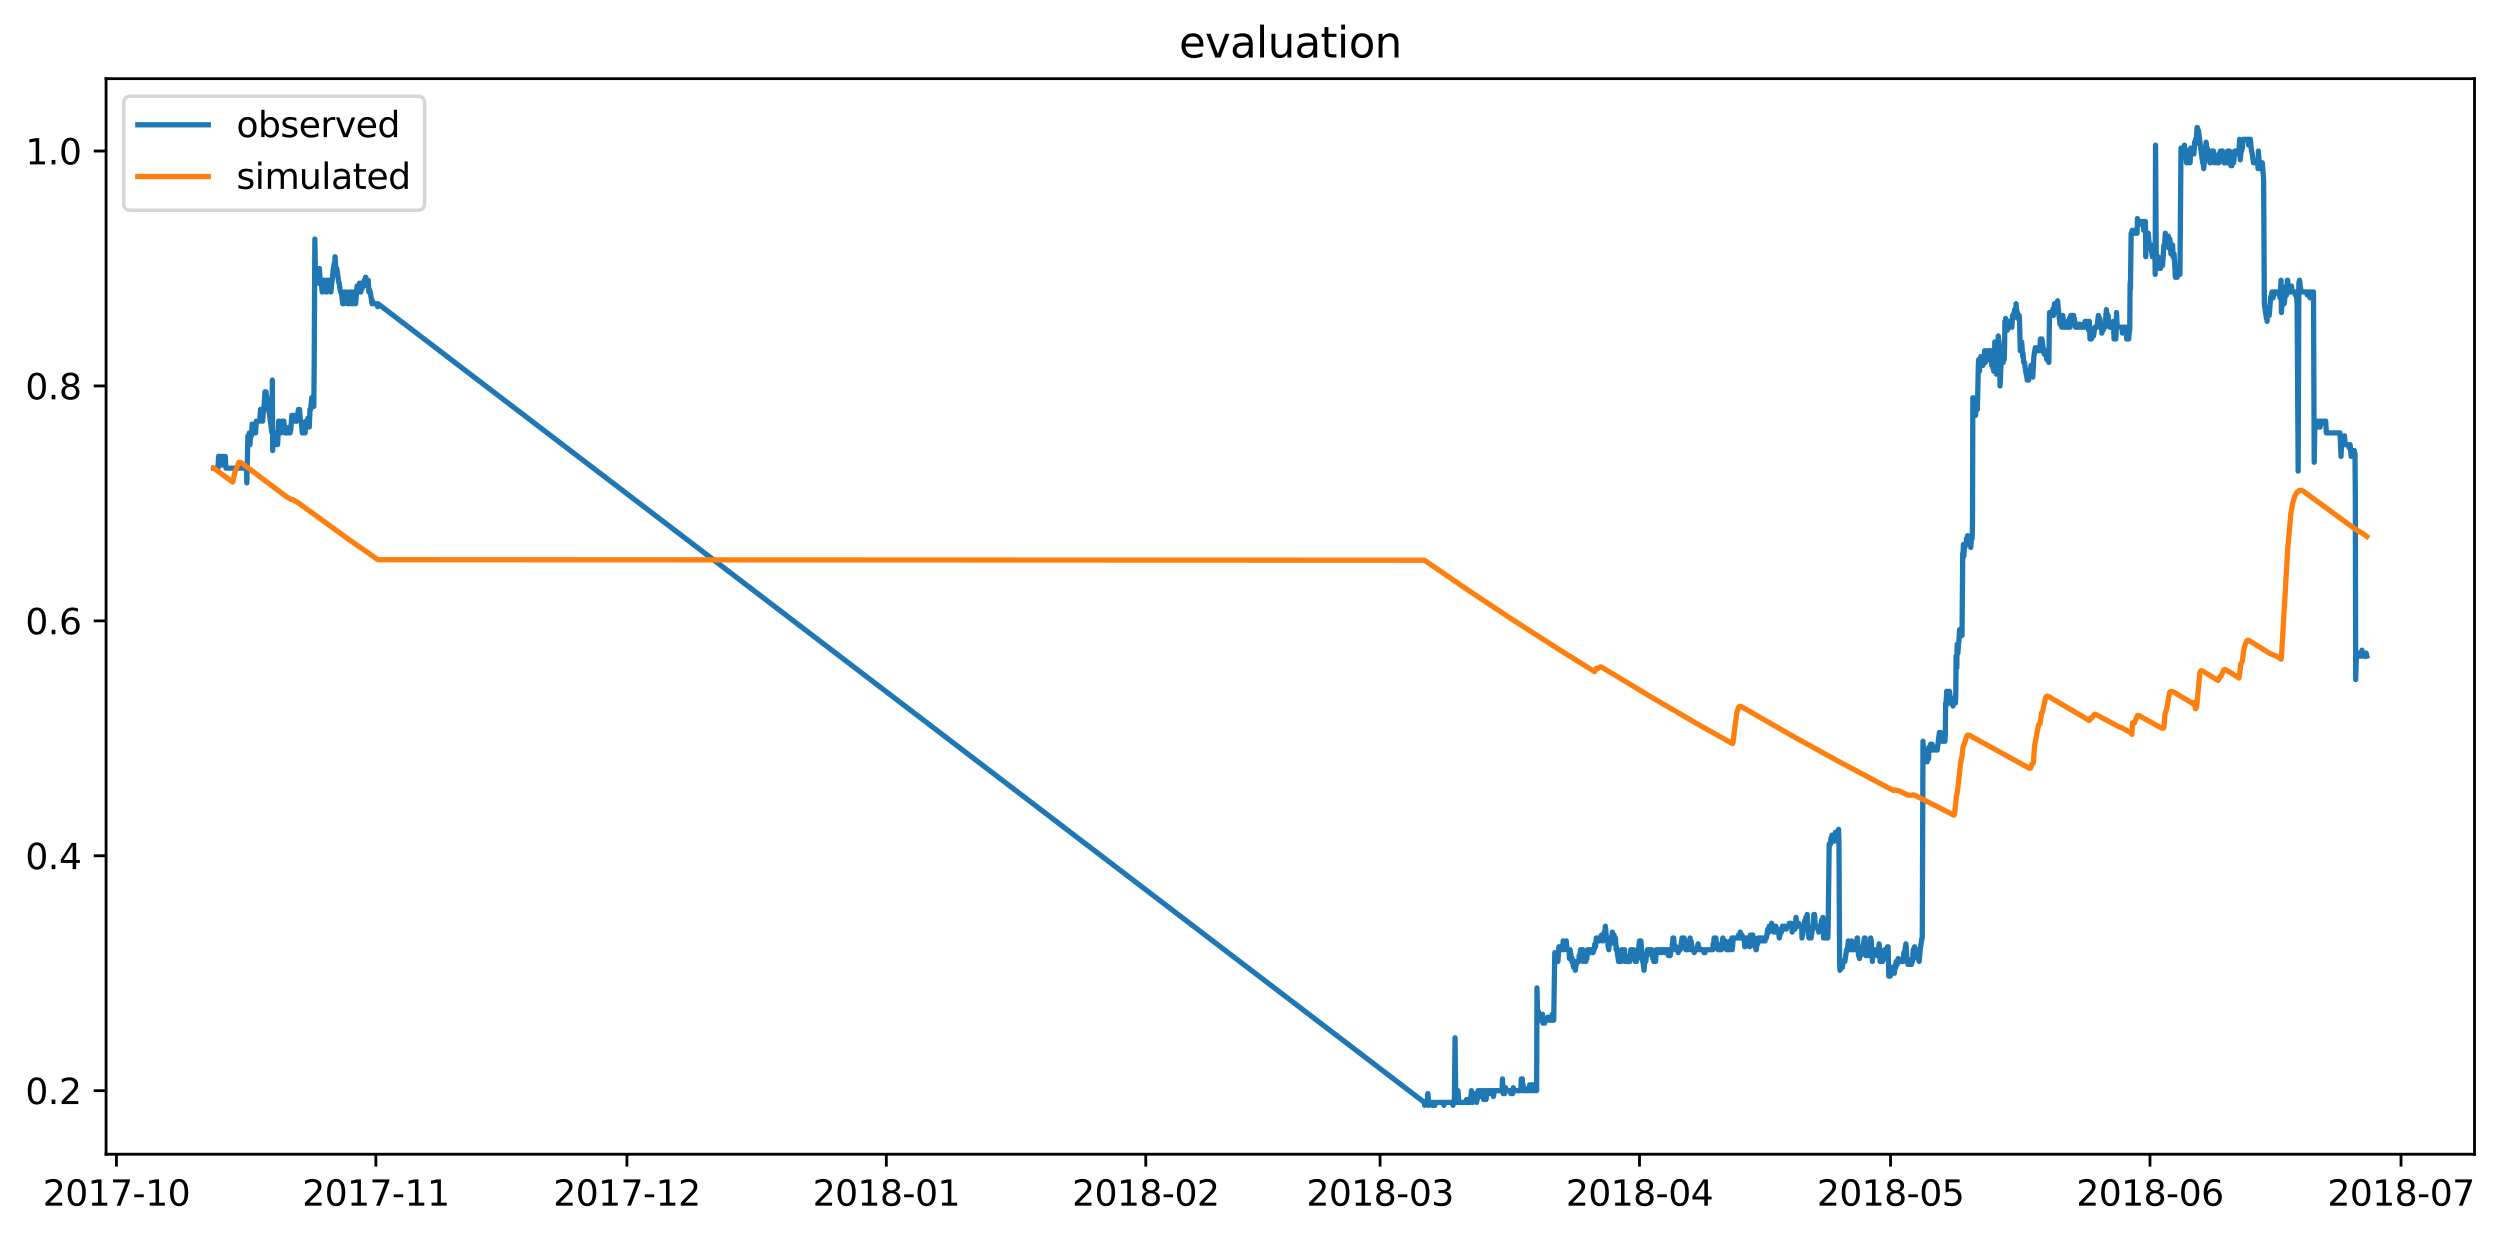 <?xml version="1.0" encoding="utf-8" standalone="no"?>
<!DOCTYPE svg PUBLIC "-//W3C//DTD SVG 1.1//EN"
  "http://www.w3.org/Graphics/SVG/1.1/DTD/svg11.dtd">
<svg xmlns:xlink="http://www.w3.org/1999/xlink" width="709.468pt" height="351.436pt" viewBox="0 0 709.468 351.436" xmlns="http://www.w3.org/2000/svg" version="1.1">
 <defs>
  <style type="text/css">*{stroke-linejoin: round; stroke-linecap: butt}</style>
 </defs>
 <g id="figure_1">
  <g id="patch_1">
   <path d="M 0 351.436 
L 709.468 351.436 
L 709.468 0 
L 0 0 
z
" style="fill: #ffffff"/>
  </g>
  <g id="axes_1">
   <g id="patch_2">
    <path d="M 30.103 327.558 
L 702.231 327.558 
L 702.231 22.318 
L 30.103 22.318 
z
" style="fill: #ffffff"/>
   </g>
   <g id="matplotlib.axis_1">
    <g id="xtick_1">
     <g id="line2d_1">
      <defs>
       <path id="md5ba70ef4f" d="M 0 0 
L 0 3.5 
" style="stroke: #000000; stroke-width: 0.8"/>
      </defs>
      <g>
       <use xlink:href="#md5ba70ef4f" x="33.047" y="327.558" style="stroke: #000000; stroke-width: 0.8"/>
      </g>
     </g>
     <g id="text_1">
      <!-- 2017-10 -->
      <g transform="translate(12.156 342.157) scale(0.1 -0.1)">
       <defs>
        <path id="DejaVuSans-32" d="M 1228 531 
L 3431 531 
L 3431 0 
L 469 0 
L 469 531 
Q 828 903 1448 1529 
Q 2069 2156 2228 2338 
Q 2531 2678 2651 2914 
Q 2772 3150 2772 3378 
Q 2772 3750 2511 3984 
Q 2250 4219 1831 4219 
Q 1534 4219 1204 4116 
Q 875 4013 500 3803 
L 500 4441 
Q 881 4594 1212 4672 
Q 1544 4750 1819 4750 
Q 2544 4750 2975 4387 
Q 3406 4025 3406 3419 
Q 3406 3131 3298 2873 
Q 3191 2616 2906 2266 
Q 2828 2175 2409 1742 
Q 1991 1309 1228 531 
z
" transform="scale(0.016)"/>
        <path id="DejaVuSans-30" d="M 2034 4250 
Q 1547 4250 1301 3770 
Q 1056 3291 1056 2328 
Q 1056 1369 1301 889 
Q 1547 409 2034 409 
Q 2525 409 2770 889 
Q 3016 1369 3016 2328 
Q 3016 3291 2770 3770 
Q 2525 4250 2034 4250 
z
M 2034 4750 
Q 2819 4750 3233 4129 
Q 3647 3509 3647 2328 
Q 3647 1150 3233 529 
Q 2819 -91 2034 -91 
Q 1250 -91 836 529 
Q 422 1150 422 2328 
Q 422 3509 836 4129 
Q 1250 4750 2034 4750 
z
" transform="scale(0.016)"/>
        <path id="DejaVuSans-31" d="M 794 531 
L 1825 531 
L 1825 4091 
L 703 3866 
L 703 4441 
L 1819 4666 
L 2450 4666 
L 2450 531 
L 3481 531 
L 3481 0 
L 794 0 
L 794 531 
z
" transform="scale(0.016)"/>
        <path id="DejaVuSans-37" d="M 525 4666 
L 3525 4666 
L 3525 4397 
L 1831 0 
L 1172 0 
L 2766 4134 
L 525 4134 
L 525 4666 
z
" transform="scale(0.016)"/>
        <path id="DejaVuSans-2d" d="M 313 2009 
L 1997 2009 
L 1997 1497 
L 313 1497 
L 313 2009 
z
" transform="scale(0.016)"/>
       </defs>
       <use xlink:href="#DejaVuSans-32"/>
       <use xlink:href="#DejaVuSans-30" x="63.623"/>
       <use xlink:href="#DejaVuSans-31" x="127.246"/>
       <use xlink:href="#DejaVuSans-37" x="190.869"/>
       <use xlink:href="#DejaVuSans-2d" x="254.492"/>
       <use xlink:href="#DejaVuSans-31" x="290.576"/>
       <use xlink:href="#DejaVuSans-30" x="354.199"/>
      </g>
     </g>
    </g>
    <g id="xtick_2">
     <g id="line2d_2">
      <g>
       <use xlink:href="#md5ba70ef4f" x="106.667" y="327.558" style="stroke: #000000; stroke-width: 0.8"/>
      </g>
     </g>
     <g id="text_2">
      <!-- 2017-11 -->
      <g transform="translate(85.775 342.157) scale(0.1 -0.1)">
       <use xlink:href="#DejaVuSans-32"/>
       <use xlink:href="#DejaVuSans-30" x="63.623"/>
       <use xlink:href="#DejaVuSans-31" x="127.246"/>
       <use xlink:href="#DejaVuSans-37" x="190.869"/>
       <use xlink:href="#DejaVuSans-2d" x="254.492"/>
       <use xlink:href="#DejaVuSans-31" x="290.576"/>
       <use xlink:href="#DejaVuSans-31" x="354.199"/>
      </g>
     </g>
    </g>
    <g id="xtick_3">
     <g id="line2d_3">
      <g>
       <use xlink:href="#md5ba70ef4f" x="177.912" y="327.558" style="stroke: #000000; stroke-width: 0.8"/>
      </g>
     </g>
     <g id="text_3">
      <!-- 2017-12 -->
      <g transform="translate(157.021 342.157) scale(0.1 -0.1)">
       <use xlink:href="#DejaVuSans-32"/>
       <use xlink:href="#DejaVuSans-30" x="63.623"/>
       <use xlink:href="#DejaVuSans-31" x="127.246"/>
       <use xlink:href="#DejaVuSans-37" x="190.869"/>
       <use xlink:href="#DejaVuSans-2d" x="254.492"/>
       <use xlink:href="#DejaVuSans-31" x="290.576"/>
       <use xlink:href="#DejaVuSans-32" x="354.199"/>
      </g>
     </g>
    </g>
    <g id="xtick_4">
     <g id="line2d_4">
      <g>
       <use xlink:href="#md5ba70ef4f" x="251.532" y="327.558" style="stroke: #000000; stroke-width: 0.8"/>
      </g>
     </g>
     <g id="text_4">
      <!-- 2018-01 -->
      <g transform="translate(230.64 342.157) scale(0.1 -0.1)">
       <defs>
        <path id="DejaVuSans-38" d="M 2034 2216 
Q 1584 2216 1326 1975 
Q 1069 1734 1069 1313 
Q 1069 891 1326 650 
Q 1584 409 2034 409 
Q 2484 409 2743 651 
Q 3003 894 3003 1313 
Q 3003 1734 2745 1975 
Q 2488 2216 2034 2216 
z
M 1403 2484 
Q 997 2584 770 2862 
Q 544 3141 544 3541 
Q 544 4100 942 4425 
Q 1341 4750 2034 4750 
Q 2731 4750 3128 4425 
Q 3525 4100 3525 3541 
Q 3525 3141 3298 2862 
Q 3072 2584 2669 2484 
Q 3125 2378 3379 2068 
Q 3634 1759 3634 1313 
Q 3634 634 3220 271 
Q 2806 -91 2034 -91 
Q 1263 -91 848 271 
Q 434 634 434 1313 
Q 434 1759 690 2068 
Q 947 2378 1403 2484 
z
M 1172 3481 
Q 1172 3119 1398 2916 
Q 1625 2713 2034 2713 
Q 2441 2713 2670 2916 
Q 2900 3119 2900 3481 
Q 2900 3844 2670 4047 
Q 2441 4250 2034 4250 
Q 1625 4250 1398 4047 
Q 1172 3844 1172 3481 
z
" transform="scale(0.016)"/>
       </defs>
       <use xlink:href="#DejaVuSans-32"/>
       <use xlink:href="#DejaVuSans-30" x="63.623"/>
       <use xlink:href="#DejaVuSans-31" x="127.246"/>
       <use xlink:href="#DejaVuSans-38" x="190.869"/>
       <use xlink:href="#DejaVuSans-2d" x="254.492"/>
       <use xlink:href="#DejaVuSans-30" x="290.576"/>
       <use xlink:href="#DejaVuSans-31" x="354.199"/>
      </g>
     </g>
    </g>
    <g id="xtick_5">
     <g id="line2d_5">
      <g>
       <use xlink:href="#md5ba70ef4f" x="325.152" y="327.558" style="stroke: #000000; stroke-width: 0.8"/>
      </g>
     </g>
     <g id="text_5">
      <!-- 2018-02 -->
      <g transform="translate(304.26 342.157) scale(0.1 -0.1)">
       <use xlink:href="#DejaVuSans-32"/>
       <use xlink:href="#DejaVuSans-30" x="63.623"/>
       <use xlink:href="#DejaVuSans-31" x="127.246"/>
       <use xlink:href="#DejaVuSans-38" x="190.869"/>
       <use xlink:href="#DejaVuSans-2d" x="254.492"/>
       <use xlink:href="#DejaVuSans-30" x="290.576"/>
       <use xlink:href="#DejaVuSans-32" x="354.199"/>
      </g>
     </g>
    </g>
    <g id="xtick_6">
     <g id="line2d_6">
      <g>
       <use xlink:href="#md5ba70ef4f" x="391.647" y="327.558" style="stroke: #000000; stroke-width: 0.8"/>
      </g>
     </g>
     <g id="text_6">
      <!-- 2018-03 -->
      <g transform="translate(370.756 342.157) scale(0.1 -0.1)">
       <defs>
        <path id="DejaVuSans-33" d="M 2597 2516 
Q 3050 2419 3304 2112 
Q 3559 1806 3559 1356 
Q 3559 666 3084 287 
Q 2609 -91 1734 -91 
Q 1441 -91 1130 -33 
Q 819 25 488 141 
L 488 750 
Q 750 597 1062 519 
Q 1375 441 1716 441 
Q 2309 441 2620 675 
Q 2931 909 2931 1356 
Q 2931 1769 2642 2001 
Q 2353 2234 1838 2234 
L 1294 2234 
L 1294 2753 
L 1863 2753 
Q 2328 2753 2575 2939 
Q 2822 3125 2822 3475 
Q 2822 3834 2567 4026 
Q 2313 4219 1838 4219 
Q 1578 4219 1281 4162 
Q 984 4106 628 3988 
L 628 4550 
Q 988 4650 1302 4700 
Q 1616 4750 1894 4750 
Q 2613 4750 3031 4423 
Q 3450 4097 3450 3541 
Q 3450 3153 3228 2886 
Q 3006 2619 2597 2516 
z
" transform="scale(0.016)"/>
       </defs>
       <use xlink:href="#DejaVuSans-32"/>
       <use xlink:href="#DejaVuSans-30" x="63.623"/>
       <use xlink:href="#DejaVuSans-31" x="127.246"/>
       <use xlink:href="#DejaVuSans-38" x="190.869"/>
       <use xlink:href="#DejaVuSans-2d" x="254.492"/>
       <use xlink:href="#DejaVuSans-30" x="290.576"/>
       <use xlink:href="#DejaVuSans-33" x="354.199"/>
      </g>
     </g>
    </g>
    <g id="xtick_7">
     <g id="line2d_7">
      <g>
       <use xlink:href="#md5ba70ef4f" x="465.267" y="327.558" style="stroke: #000000; stroke-width: 0.8"/>
      </g>
     </g>
     <g id="text_7">
      <!-- 2018-04 -->
      <g transform="translate(444.376 342.157) scale(0.1 -0.1)">
       <defs>
        <path id="DejaVuSans-34" d="M 2419 4116 
L 825 1625 
L 2419 1625 
L 2419 4116 
z
M 2253 4666 
L 3047 4666 
L 3047 1625 
L 3713 1625 
L 3713 1100 
L 3047 1100 
L 3047 0 
L 2419 0 
L 2419 1100 
L 313 1100 
L 313 1709 
L 2253 4666 
z
" transform="scale(0.016)"/>
       </defs>
       <use xlink:href="#DejaVuSans-32"/>
       <use xlink:href="#DejaVuSans-30" x="63.623"/>
       <use xlink:href="#DejaVuSans-31" x="127.246"/>
       <use xlink:href="#DejaVuSans-38" x="190.869"/>
       <use xlink:href="#DejaVuSans-2d" x="254.492"/>
       <use xlink:href="#DejaVuSans-30" x="290.576"/>
       <use xlink:href="#DejaVuSans-34" x="354.199"/>
      </g>
     </g>
    </g>
    <g id="xtick_8">
     <g id="line2d_8">
      <g>
       <use xlink:href="#md5ba70ef4f" x="536.512" y="327.558" style="stroke: #000000; stroke-width: 0.8"/>
      </g>
     </g>
     <g id="text_8">
      <!-- 2018-05 -->
      <g transform="translate(515.621 342.157) scale(0.1 -0.1)">
       <defs>
        <path id="DejaVuSans-35" d="M 691 4666 
L 3169 4666 
L 3169 4134 
L 1269 4134 
L 1269 2991 
Q 1406 3038 1543 3061 
Q 1681 3084 1819 3084 
Q 2600 3084 3056 2656 
Q 3513 2228 3513 1497 
Q 3513 744 3044 326 
Q 2575 -91 1722 -91 
Q 1428 -91 1123 -41 
Q 819 9 494 109 
L 494 744 
Q 775 591 1075 516 
Q 1375 441 1709 441 
Q 2250 441 2565 725 
Q 2881 1009 2881 1497 
Q 2881 1984 2565 2268 
Q 2250 2553 1709 2553 
Q 1456 2553 1204 2497 
Q 953 2441 691 2322 
L 691 4666 
z
" transform="scale(0.016)"/>
       </defs>
       <use xlink:href="#DejaVuSans-32"/>
       <use xlink:href="#DejaVuSans-30" x="63.623"/>
       <use xlink:href="#DejaVuSans-31" x="127.246"/>
       <use xlink:href="#DejaVuSans-38" x="190.869"/>
       <use xlink:href="#DejaVuSans-2d" x="254.492"/>
       <use xlink:href="#DejaVuSans-30" x="290.576"/>
       <use xlink:href="#DejaVuSans-35" x="354.199"/>
      </g>
     </g>
    </g>
    <g id="xtick_9">
     <g id="line2d_9">
      <g>
       <use xlink:href="#md5ba70ef4f" x="610.132" y="327.558" style="stroke: #000000; stroke-width: 0.8"/>
      </g>
     </g>
     <g id="text_9">
      <!-- 2018-06 -->
      <g transform="translate(589.241 342.157) scale(0.1 -0.1)">
       <defs>
        <path id="DejaVuSans-36" d="M 2113 2584 
Q 1688 2584 1439 2293 
Q 1191 2003 1191 1497 
Q 1191 994 1439 701 
Q 1688 409 2113 409 
Q 2538 409 2786 701 
Q 3034 994 3034 1497 
Q 3034 2003 2786 2293 
Q 2538 2584 2113 2584 
z
M 3366 4563 
L 3366 3988 
Q 3128 4100 2886 4159 
Q 2644 4219 2406 4219 
Q 1781 4219 1451 3797 
Q 1122 3375 1075 2522 
Q 1259 2794 1537 2939 
Q 1816 3084 2150 3084 
Q 2853 3084 3261 2657 
Q 3669 2231 3669 1497 
Q 3669 778 3244 343 
Q 2819 -91 2113 -91 
Q 1303 -91 875 529 
Q 447 1150 447 2328 
Q 447 3434 972 4092 
Q 1497 4750 2381 4750 
Q 2619 4750 2861 4703 
Q 3103 4656 3366 4563 
z
" transform="scale(0.016)"/>
       </defs>
       <use xlink:href="#DejaVuSans-32"/>
       <use xlink:href="#DejaVuSans-30" x="63.623"/>
       <use xlink:href="#DejaVuSans-31" x="127.246"/>
       <use xlink:href="#DejaVuSans-38" x="190.869"/>
       <use xlink:href="#DejaVuSans-2d" x="254.492"/>
       <use xlink:href="#DejaVuSans-30" x="290.576"/>
       <use xlink:href="#DejaVuSans-36" x="354.199"/>
      </g>
     </g>
    </g>
    <g id="xtick_10">
     <g id="line2d_10">
      <g>
       <use xlink:href="#md5ba70ef4f" x="681.377" y="327.558" style="stroke: #000000; stroke-width: 0.8"/>
      </g>
     </g>
     <g id="text_10">
      <!-- 2018-07 -->
      <g transform="translate(660.486 342.157) scale(0.1 -0.1)">
       <use xlink:href="#DejaVuSans-32"/>
       <use xlink:href="#DejaVuSans-30" x="63.623"/>
       <use xlink:href="#DejaVuSans-31" x="127.246"/>
       <use xlink:href="#DejaVuSans-38" x="190.869"/>
       <use xlink:href="#DejaVuSans-2d" x="254.492"/>
       <use xlink:href="#DejaVuSans-30" x="290.576"/>
       <use xlink:href="#DejaVuSans-37" x="354.199"/>
      </g>
     </g>
    </g>
   </g>
   <g id="matplotlib.axis_2">
    <g id="ytick_1">
     <g id="line2d_11">
      <defs>
       <path id="m24ea0dbb31" d="M 0 0 
L -3.5 0 
" style="stroke: #000000; stroke-width: 0.8"/>
      </defs>
      <g>
       <use xlink:href="#m24ea0dbb31" x="30.103" y="309.517" style="stroke: #000000; stroke-width: 0.8"/>
      </g>
     </g>
     <g id="text_11">
      <!-- 0.2 -->
      <g transform="translate(7.2 313.316) scale(0.1 -0.1)">
       <defs>
        <path id="DejaVuSans-2e" d="M 684 794 
L 1344 794 
L 1344 0 
L 684 0 
L 684 794 
z
" transform="scale(0.016)"/>
       </defs>
       <use xlink:href="#DejaVuSans-30"/>
       <use xlink:href="#DejaVuSans-2e" x="63.623"/>
       <use xlink:href="#DejaVuSans-32" x="95.41"/>
      </g>
     </g>
    </g>
    <g id="ytick_2">
     <g id="line2d_12">
      <g>
       <use xlink:href="#m24ea0dbb31" x="30.103" y="242.853" style="stroke: #000000; stroke-width: 0.8"/>
      </g>
     </g>
     <g id="text_12">
      <!-- 0.4 -->
      <g transform="translate(7.2 246.652) scale(0.1 -0.1)">
       <use xlink:href="#DejaVuSans-30"/>
       <use xlink:href="#DejaVuSans-2e" x="63.623"/>
       <use xlink:href="#DejaVuSans-34" x="95.41"/>
      </g>
     </g>
    </g>
    <g id="ytick_3">
     <g id="line2d_13">
      <g>
       <use xlink:href="#m24ea0dbb31" x="30.103" y="176.188" style="stroke: #000000; stroke-width: 0.8"/>
      </g>
     </g>
     <g id="text_13">
      <!-- 0.6 -->
      <g transform="translate(7.2 179.987) scale(0.1 -0.1)">
       <use xlink:href="#DejaVuSans-30"/>
       <use xlink:href="#DejaVuSans-2e" x="63.623"/>
       <use xlink:href="#DejaVuSans-36" x="95.41"/>
      </g>
     </g>
    </g>
    <g id="ytick_4">
     <g id="line2d_14">
      <g>
       <use xlink:href="#m24ea0dbb31" x="30.103" y="109.524" style="stroke: #000000; stroke-width: 0.8"/>
      </g>
     </g>
     <g id="text_14">
      <!-- 0.8 -->
      <g transform="translate(7.2 113.323) scale(0.1 -0.1)">
       <use xlink:href="#DejaVuSans-30"/>
       <use xlink:href="#DejaVuSans-2e" x="63.623"/>
       <use xlink:href="#DejaVuSans-38" x="95.41"/>
      </g>
     </g>
    </g>
    <g id="ytick_5">
     <g id="line2d_15">
      <g>
       <use xlink:href="#m24ea0dbb31" x="30.103" y="42.859" style="stroke: #000000; stroke-width: 0.8"/>
      </g>
     </g>
     <g id="text_15">
      <!-- 1.0 -->
      <g transform="translate(7.2 46.658) scale(0.1 -0.1)">
       <use xlink:href="#DejaVuSans-31"/>
       <use xlink:href="#DejaVuSans-2e" x="63.623"/>
       <use xlink:href="#DejaVuSans-30" x="95.41"/>
      </g>
     </g>
    </g>
   </g>
   <g id="line2d_16">
    <path d="M 60.654 132.856 
L 61.842 132.856 
L 62.04 129.523 
L 62.337 129.523 
L 62.436 130.356 
L 62.534 129.523 
L 62.831 132.023 
L 63.227 129.523 
L 63.92 129.523 
L 64.118 132.856 
L 67.68 132.856 
L 67.779 132.023 
L 67.977 132.856 
L 69.956 132.856 
L 70.055 137.023 
L 70.352 123.69 
L 70.451 124.523 
L 70.55 123.69 
L 70.648 124.523 
L 70.747 122.856 
L 70.945 126.19 
L 71.143 122.856 
L 71.242 122.856 
L 71.341 123.69 
L 71.44 122.856 
L 71.539 120.357 
L 71.737 122.023 
L 71.836 122.023 
L 72.034 122.856 
L 72.529 122.856 
L 72.726 119.523 
L 73.716 119.523 
L 73.914 116.19 
L 74.31 118.69 
L 74.409 118.69 
L 74.508 119.523 
L 74.804 116.19 
L 74.903 115.357 
L 75.101 112.857 
L 75.2 111.19 
L 75.299 112.857 
L 75.497 111.19 
L 75.695 112.857 
L 75.794 112.857 
L 75.992 116.19 
L 76.289 116.19 
L 77.179 122.856 
L 77.278 107.857 
L 77.377 127.856 
L 77.476 124.523 
L 77.575 126.19 
L 77.674 124.523 
L 77.773 126.19 
L 77.872 122.856 
L 78.169 126.19 
L 78.268 122.856 
L 78.763 126.19 
L 78.861 124.523 
L 79.059 119.523 
L 79.158 119.523 
L 79.356 122.023 
L 79.554 122.856 
L 79.752 122.856 
L 80.049 119.523 
L 80.544 119.523 
L 80.841 122.856 
L 80.939 122.856 
L 81.038 121.19 
L 81.137 122.856 
L 81.236 122.023 
L 81.335 122.856 
L 81.434 122.023 
L 81.533 122.856 
L 81.632 122.023 
L 81.83 122.856 
L 82.028 122.856 
L 82.127 121.19 
L 82.325 122.856 
L 82.424 121.19 
L 82.523 122.023 
L 82.82 117.857 
L 83.017 119.523 
L 83.116 119.523 
L 83.314 117.857 
L 83.512 119.523 
L 83.71 119.523 
L 83.908 117.857 
L 84.106 119.523 
L 84.205 119.523 
L 84.7 116.19 
L 84.799 116.19 
L 84.898 117.023 
L 84.996 116.19 
L 85.293 119.523 
L 85.491 119.523 
L 85.788 122.856 
L 86.58 122.856 
L 86.679 122.023 
L 86.877 119.523 
L 87.272 119.523 
L 87.371 118.69 
L 87.767 121.19 
L 87.965 116.19 
L 88.163 116.19 
L 88.46 112.857 
L 88.757 112.857 
L 89.053 115.357 
L 89.152 105.357 
L 89.35 67.858 
L 89.548 79.525 
L 89.647 79.525 
L 89.746 77.025 
L 89.845 79.525 
L 90.043 77.025 
L 90.241 80.358 
L 90.637 76.191 
L 90.835 79.525 
L 91.131 79.525 
L 91.428 82.858 
L 91.725 79.525 
L 92.22 79.525 
L 92.319 80.358 
L 92.517 82.858 
L 92.616 82.025 
L 92.715 82.858 
L 92.913 79.525 
L 93.012 80.358 
L 93.209 79.525 
L 93.308 79.525 
L 93.605 82.025 
L 93.704 80.358 
L 93.902 82.858 
L 94.001 82.025 
L 94.199 79.525 
L 94.298 79.525 
L 94.496 77.025 
L 94.892 74.525 
L 94.991 74.525 
L 95.09 72.858 
L 95.287 76.191 
L 95.584 76.191 
L 96.178 80.358 
L 96.277 80.358 
L 96.475 82.025 
L 96.673 82.858 
L 96.871 82.858 
L 97.266 86.191 
L 97.365 85.358 
L 97.563 86.191 
L 97.761 82.858 
L 97.959 85.358 
L 98.157 82.858 
L 98.652 86.191 
L 98.949 86.191 
L 99.147 82.858 
L 99.245 82.858 
L 99.344 86.191 
L 99.74 82.858 
L 99.938 86.191 
L 100.037 85.358 
L 100.136 86.191 
L 100.334 82.858 
L 100.73 86.191 
L 100.829 85.358 
L 100.928 86.191 
L 101.323 81.191 
L 101.62 82.858 
L 102.016 80.358 
L 102.214 82.858 
L 102.313 80.358 
L 102.412 82.858 
L 102.511 81.191 
L 102.709 82.025 
L 102.907 80.358 
L 103.006 80.358 
L 103.204 81.191 
L 103.401 79.525 
L 103.5 80.358 
L 103.698 78.691 
L 103.797 78.691 
L 103.995 79.525 
L 104.49 79.525 
L 104.688 82.858 
L 104.787 82.025 
L 104.985 82.858 
L 105.084 82.858 
L 105.578 86.191 
L 105.677 85.358 
L 105.776 86.191 
L 107.063 86.191 
L 107.162 87.024 
L 107.261 86.191 
L 404.214 312.85 
L 404.313 313.684 
L 404.511 312.85 
L 405.006 312.85 
L 405.203 310.35 
L 405.302 311.184 
L 405.401 313.684 
L 405.599 312.85 
L 406.391 312.85 
L 406.49 313.684 
L 406.688 312.85 
L 406.886 312.85 
L 407.084 313.684 
L 407.183 313.684 
L 407.38 312.85 
L 409.656 312.85 
L 409.755 313.684 
L 409.953 312.85 
L 412.229 312.85 
L 412.328 313.684 
L 412.526 312.85 
L 412.724 312.85 
L 412.922 294.518 
L 413.12 310.35 
L 413.515 312.85 
L 413.713 309.517 
L 413.812 310.35 
L 414.01 312.85 
L 416.088 312.85 
L 416.187 312.017 
L 416.385 312.85 
L 416.781 312.85 
L 416.88 312.017 
L 417.078 312.85 
L 417.177 312.85 
L 417.375 311.184 
L 417.473 311.184 
L 417.572 309.517 
L 417.968 312.85 
L 418.166 310.35 
L 418.265 310.35 
L 418.463 311.184 
L 418.661 310.35 
L 418.76 310.35 
L 419.057 312.85 
L 419.156 311.184 
L 419.255 312.017 
L 419.452 309.517 
L 419.551 309.517 
L 419.65 311.184 
L 419.947 309.517 
L 420.343 309.517 
L 420.442 311.184 
L 420.739 309.517 
L 421.036 312.017 
L 421.234 309.517 
L 421.432 310.35 
L 421.53 309.517 
L 421.728 312.017 
L 421.926 310.35 
L 422.124 309.517 
L 422.223 309.517 
L 422.322 310.35 
L 422.52 309.517 
L 422.718 309.517 
L 422.817 310.35 
L 422.916 309.517 
L 423.114 310.35 
L 423.312 310.35 
L 423.411 309.517 
L 423.51 310.35 
L 423.707 309.517 
L 423.806 311.184 
L 424.103 309.517 
L 426.181 309.517 
L 426.28 308.684 
L 426.379 306.184 
L 426.577 310.35 
L 426.676 309.517 
L 426.775 309.517 
L 426.973 310.35 
L 427.27 308.684 
L 427.468 309.517 
L 428.655 309.517 
L 428.754 310.35 
L 428.952 309.517 
L 429.15 309.517 
L 429.249 310.35 
L 429.447 308.684 
L 429.645 309.517 
L 431.525 309.517 
L 431.624 308.684 
L 431.722 306.184 
L 431.821 307.017 
L 432.019 306.184 
L 432.118 309.517 
L 432.217 307.85 
L 432.415 309.517 
L 433.603 309.517 
L 433.8 308.684 
L 433.899 309.517 
L 434.097 307.85 
L 434.295 309.517 
L 434.394 307.85 
L 434.691 309.517 
L 434.889 307.85 
L 435.087 309.517 
L 435.285 307.85 
L 435.483 309.517 
L 435.582 308.684 
L 435.681 309.517 
L 435.779 308.684 
L 435.878 309.517 
L 435.977 308.684 
L 436.076 309.517 
L 436.175 280.351 
L 436.373 288.684 
L 436.472 288.684 
L 436.571 287.018 
L 436.868 289.518 
L 436.967 288.684 
L 437.165 289.518 
L 437.66 289.518 
L 437.759 287.851 
L 437.857 290.351 
L 438.055 289.518 
L 438.253 289.518 
L 438.352 290.351 
L 438.55 289.518 
L 439.144 289.518 
L 439.243 288.684 
L 439.342 289.518 
L 439.54 288.684 
L 439.738 289.518 
L 439.837 288.684 
L 440.034 289.518 
L 440.133 289.518 
L 440.232 288.684 
L 440.43 289.518 
L 440.529 287.851 
L 440.628 289.518 
L 440.727 288.684 
L 440.925 289.518 
L 441.222 270.352 
L 441.42 272.018 
L 441.618 272.852 
L 442.112 272.852 
L 442.409 268.685 
L 442.508 268.685 
L 442.607 269.518 
L 442.706 268.685 
L 442.904 269.518 
L 443.201 269.518 
L 443.3 268.685 
L 443.498 269.518 
L 443.597 267.018 
L 443.696 269.518 
L 443.795 267.852 
L 443.894 268.685 
L 443.992 267.852 
L 444.19 268.685 
L 444.289 268.685 
L 444.487 267.018 
L 444.685 269.518 
L 445.279 269.518 
L 445.378 272.018 
L 445.576 269.518 
L 445.675 270.352 
L 446.07 272.852 
L 446.169 272.018 
L 446.565 274.518 
L 446.664 274.518 
L 446.862 272.852 
L 447.06 275.352 
L 447.258 273.685 
L 447.357 273.685 
L 447.555 272.852 
L 448.049 272.852 
L 448.148 271.185 
L 448.247 272.018 
L 448.544 269.518 
L 448.742 270.352 
L 448.841 270.352 
L 449.039 269.518 
L 449.138 269.518 
L 449.237 272.852 
L 449.534 270.352 
L 449.633 271.185 
L 449.831 270.352 
L 450.029 272.852 
L 450.226 272.018 
L 450.325 272.018 
L 450.523 269.518 
L 450.622 270.352 
L 450.721 269.518 
L 450.82 270.352 
L 451.018 269.518 
L 451.216 269.518 
L 451.315 270.352 
L 451.513 269.518 
L 452.008 269.518 
L 452.106 270.352 
L 452.304 269.518 
L 452.403 269.518 
L 452.601 267.852 
L 452.799 268.685 
L 452.997 266.185 
L 453.195 266.185 
L 453.294 267.018 
L 453.492 266.185 
L 453.591 267.018 
L 453.69 266.185 
L 453.888 267.018 
L 454.086 266.185 
L 454.382 266.185 
L 454.481 265.352 
L 454.778 267.018 
L 454.877 266.185 
L 454.976 267.018 
L 455.273 264.519 
L 455.372 265.352 
L 455.57 262.852 
L 455.669 263.685 
L 455.867 266.185 
L 456.065 266.185 
L 456.164 267.018 
L 456.262 266.185 
L 456.361 268.685 
L 456.46 267.852 
L 456.559 269.518 
L 456.757 267.018 
L 456.856 266.185 
L 457.054 267.852 
L 457.252 266.185 
L 457.45 266.185 
L 457.549 264.519 
L 457.747 266.185 
L 457.846 266.185 
L 458.044 265.352 
L 458.34 267.852 
L 458.439 266.185 
L 458.637 269.518 
L 458.736 268.685 
L 459.33 272.852 
L 460.023 272.852 
L 460.221 269.518 
L 460.418 269.518 
L 460.517 270.352 
L 460.715 269.518 
L 460.814 270.352 
L 461.012 269.518 
L 461.111 272.852 
L 461.309 271.185 
L 461.507 272.852 
L 461.606 272.018 
L 461.804 272.852 
L 462.298 272.852 
L 462.397 271.185 
L 462.496 272.852 
L 462.793 269.518 
L 462.892 270.352 
L 462.991 269.518 
L 463.09 271.185 
L 463.189 269.518 
L 463.387 271.185 
L 463.585 269.518 
L 463.684 272.018 
L 463.783 271.185 
L 464.08 272.852 
L 464.376 272.852 
L 464.574 272.018 
L 464.673 272.018 
L 464.871 270.352 
L 465.267 267.018 
L 465.366 267.852 
L 465.465 267.018 
L 465.564 267.852 
L 465.663 267.018 
L 465.861 269.518 
L 466.158 272.852 
L 466.257 272.852 
L 466.454 274.518 
L 466.553 275.352 
L 466.751 272.852 
L 467.048 272.852 
L 467.246 271.185 
L 467.345 271.185 
L 467.543 269.518 
L 468.73 269.518 
L 468.829 271.185 
L 468.928 270.352 
L 469.027 272.018 
L 469.126 271.185 
L 469.324 272.852 
L 469.522 270.352 
L 469.621 271.185 
L 469.72 270.352 
L 469.819 272.852 
L 470.017 269.518 
L 470.116 270.352 
L 470.215 269.518 
L 470.314 270.352 
L 470.413 269.518 
L 470.511 270.352 
L 470.709 269.518 
L 470.808 270.352 
L 471.006 269.518 
L 471.303 269.518 
L 471.402 270.352 
L 471.501 269.518 
L 471.6 270.352 
L 471.798 269.518 
L 472.392 269.518 
L 472.49 270.352 
L 472.688 269.518 
L 473.183 269.518 
L 473.48 271.185 
L 473.579 271.185 
L 473.777 269.518 
L 473.876 269.518 
L 473.975 271.185 
L 474.272 269.518 
L 474.47 269.518 
L 474.766 266.185 
L 474.964 266.185 
L 475.162 268.685 
L 475.36 268.685 
L 475.459 269.518 
L 475.657 268.685 
L 475.855 269.518 
L 476.152 269.518 
L 476.251 270.352 
L 476.449 269.518 
L 476.844 269.518 
L 477.339 266.185 
L 477.438 266.185 
L 477.636 268.685 
L 477.834 266.185 
L 477.933 266.185 
L 478.428 269.518 
L 478.922 269.518 
L 479.12 267.852 
L 479.219 268.685 
L 479.615 266.185 
L 479.813 269.518 
L 479.912 267.018 
L 480.308 269.518 
L 480.703 269.518 
L 480.802 270.352 
L 481 269.518 
L 481.594 269.518 
L 481.891 267.852 
L 481.99 269.518 
L 482.089 268.685 
L 482.287 269.518 
L 483.375 269.518 
L 483.573 270.352 
L 483.771 269.518 
L 483.87 270.352 
L 484.068 269.518 
L 486.047 269.518 
L 486.146 267.852 
L 486.245 268.685 
L 486.443 266.185 
L 486.937 266.185 
L 487.234 268.685 
L 487.333 267.852 
L 487.531 269.518 
L 488.521 269.518 
L 488.916 266.185 
L 489.213 267.852 
L 489.312 267.018 
L 489.51 267.852 
L 489.609 267.018 
L 490.005 269.518 
L 490.599 269.518 
L 490.698 268.685 
L 490.797 269.518 
L 490.994 267.018 
L 491.192 267.018 
L 491.39 267.852 
L 491.489 266.185 
L 491.588 269.518 
L 491.885 266.185 
L 493.27 266.185 
L 493.369 265.352 
L 493.567 266.185 
L 493.765 266.185 
L 493.864 264.519 
L 494.062 266.185 
L 494.161 265.352 
L 494.26 266.185 
L 494.359 265.352 
L 494.557 266.185 
L 494.854 266.185 
L 494.952 267.018 
L 495.051 266.185 
L 495.15 268.685 
L 495.348 266.185 
L 495.447 267.018 
L 495.645 266.185 
L 495.843 267.852 
L 495.942 266.185 
L 496.14 267.852 
L 496.437 267.852 
L 496.536 268.685 
L 496.734 265.352 
L 496.833 266.185 
L 496.932 265.352 
L 497.129 266.185 
L 497.327 266.185 
L 497.426 265.352 
L 497.723 267.018 
L 497.822 266.185 
L 498.02 268.685 
L 498.119 267.852 
L 498.317 269.518 
L 498.416 269.518 
L 498.713 267.018 
L 498.812 267.852 
L 499.009 266.185 
L 499.108 267.018 
L 499.207 266.185 
L 499.405 267.018 
L 499.603 266.185 
L 499.9 266.185 
L 499.999 267.018 
L 500.197 266.185 
L 500.296 266.185 
L 500.494 267.018 
L 500.593 267.018 
L 500.692 266.185 
L 500.89 267.018 
L 501.087 266.185 
L 501.285 266.185 
L 501.681 263.685 
L 501.879 263.685 
L 501.978 264.519 
L 502.077 262.852 
L 502.176 263.685 
L 502.374 262.852 
L 502.671 262.852 
L 502.77 262.019 
L 502.968 263.685 
L 503.165 262.852 
L 503.264 262.852 
L 503.363 264.519 
L 503.561 263.685 
L 503.759 264.519 
L 503.957 262.852 
L 504.155 263.685 
L 504.452 263.685 
L 504.65 264.519 
L 504.749 264.519 
L 504.947 266.185 
L 505.046 264.519 
L 505.144 265.352 
L 505.342 264.519 
L 505.54 264.519 
L 505.837 262.852 
L 506.134 262.852 
L 506.233 263.685 
L 506.431 262.852 
L 506.728 262.852 
L 506.926 263.685 
L 507.124 262.852 
L 507.717 262.852 
L 507.816 262.019 
L 508.014 262.852 
L 508.113 262.019 
L 508.212 262.852 
L 508.311 262.019 
L 508.608 264.519 
L 508.707 262.852 
L 508.806 263.685 
L 509.004 262.852 
L 509.3 262.852 
L 509.399 263.685 
L 509.696 260.352 
L 509.795 261.185 
L 509.993 262.852 
L 510.092 262.852 
L 510.191 262.019 
L 510.389 262.852 
L 510.488 262.019 
L 510.686 262.852 
L 511.279 262.852 
L 511.378 266.185 
L 511.477 263.685 
L 511.576 265.352 
L 511.774 263.685 
L 511.873 263.685 
L 512.17 261.185 
L 512.368 262.019 
L 512.467 260.352 
L 512.566 261.185 
L 512.863 259.519 
L 513.061 263.685 
L 513.16 263.685 
L 513.357 266.185 
L 513.555 265.352 
L 513.654 265.352 
L 513.753 266.185 
L 513.852 264.519 
L 513.951 266.185 
L 514.446 262.852 
L 514.545 262.852 
L 514.743 259.519 
L 514.842 260.352 
L 514.941 259.519 
L 515.139 262.852 
L 515.633 262.852 
L 515.831 263.685 
L 515.93 263.685 
L 516.029 262.852 
L 516.128 264.519 
L 516.326 262.852 
L 516.722 262.852 
L 516.92 261.185 
L 517.217 262.852 
L 517.316 260.352 
L 517.513 266.185 
L 518.008 266.185 
L 518.107 265.352 
L 518.305 266.185 
L 518.404 266.185 
L 518.503 264.519 
L 518.701 266.185 
L 518.8 263.685 
L 519.097 239.519 
L 519.492 239.519 
L 519.591 237.853 
L 519.69 238.686 
L 519.888 237.019 
L 519.987 237.853 
L 520.086 237.019 
L 520.284 238.686 
L 520.383 237.853 
L 520.482 238.686 
L 520.581 237.019 
L 520.68 238.686 
L 520.878 236.186 
L 521.076 237.019 
L 521.175 237.019 
L 521.373 236.186 
L 521.57 236.186 
L 521.768 235.353 
L 521.867 238.686 
L 522.065 273.685 
L 522.164 275.352 
L 522.362 273.685 
L 522.461 273.685 
L 522.56 272.852 
L 522.659 274.518 
L 522.758 273.685 
L 522.857 274.518 
L 523.055 272.852 
L 523.549 272.852 
L 524.044 269.518 
L 524.242 269.518 
L 524.539 267.018 
L 524.737 268.685 
L 524.836 269.518 
L 524.935 268.685 
L 525.133 269.518 
L 525.232 269.518 
L 525.43 267.018 
L 525.528 269.518 
L 525.726 267.852 
L 526.023 269.518 
L 526.221 269.518 
L 526.419 267.852 
L 526.617 268.685 
L 527.013 266.185 
L 527.112 266.185 
L 527.409 271.185 
L 527.606 270.352 
L 527.705 272.018 
L 527.804 270.352 
L 528.002 271.185 
L 528.2 269.518 
L 528.596 269.518 
L 529.091 266.185 
L 529.289 266.185 
L 529.487 271.185 
L 529.684 269.518 
L 529.882 271.185 
L 529.981 269.518 
L 530.179 271.185 
L 530.377 269.518 
L 530.575 270.352 
L 530.773 268.685 
L 530.872 266.185 
L 530.971 267.852 
L 531.07 267.018 
L 531.169 271.185 
L 531.268 269.518 
L 531.367 272.852 
L 531.565 269.518 
L 531.762 270.352 
L 531.96 269.518 
L 532.059 269.518 
L 532.158 270.352 
L 532.257 269.518 
L 532.455 270.352 
L 532.653 269.518 
L 532.752 271.185 
L 532.95 269.518 
L 533.049 269.518 
L 533.148 270.352 
L 533.247 267.852 
L 533.346 268.685 
L 533.544 272.852 
L 533.643 272.018 
L 533.741 272.852 
L 533.84 271.185 
L 534.038 272.852 
L 534.236 272.852 
L 534.434 271.185 
L 534.533 272.018 
L 534.83 269.518 
L 534.929 272.018 
L 535.127 269.518 
L 535.226 271.185 
L 535.424 269.518 
L 535.523 269.518 
L 535.622 268.685 
L 535.72 269.518 
L 535.819 268.685 
L 536.017 277.018 
L 536.215 276.185 
L 536.314 276.185 
L 536.413 277.018 
L 536.809 274.518 
L 537.106 276.185 
L 537.205 274.518 
L 537.403 276.185 
L 537.502 274.518 
L 537.601 276.185 
L 537.798 274.518 
L 537.897 273.685 
L 537.996 274.518 
L 538.095 272.852 
L 538.194 273.685 
L 538.293 272.852 
L 538.392 273.685 
L 538.689 272.018 
L 538.887 272.852 
L 539.778 272.852 
L 539.876 272.018 
L 539.975 272.852 
L 540.074 272.018 
L 540.173 272.852 
L 540.272 270.352 
L 540.371 271.185 
L 540.866 267.852 
L 540.965 268.685 
L 541.163 272.852 
L 541.262 272.852 
L 541.361 272.018 
L 541.46 273.685 
L 541.658 272.852 
L 541.855 272.852 
L 541.954 273.685 
L 542.152 272.852 
L 542.35 273.685 
L 542.449 273.685 
L 542.647 272.852 
L 542.746 272.852 
L 542.944 269.518 
L 543.142 269.518 
L 543.34 268.685 
L 543.538 269.518 
L 543.933 269.518 
L 544.23 272.018 
L 544.527 269.518 
L 544.626 272.852 
L 544.923 269.518 
L 545.418 266.185 
L 545.517 266.185 
L 545.715 210.354 
L 545.814 212.02 
L 546.011 212.854 
L 546.209 212.854 
L 546.308 213.687 
L 546.407 216.187 
L 546.506 214.52 
L 546.605 216.187 
L 546.704 215.353 
L 546.902 216.187 
L 547.1 212.854 
L 547.298 215.353 
L 547.397 212.02 
L 547.595 212.854 
L 547.694 212.854 
L 547.892 211.187 
L 548.188 212.854 
L 548.287 211.187 
L 548.485 212.854 
L 548.584 212.854 
L 548.683 212.02 
L 548.782 212.854 
L 548.881 212.02 
L 549.079 212.854 
L 549.178 212.854 
L 549.277 212.02 
L 549.475 212.854 
L 549.574 212.854 
L 549.673 212.02 
L 549.772 212.854 
L 550.365 207.854 
L 550.563 209.52 
L 550.662 207.854 
L 550.86 209.52 
L 550.959 209.52 
L 551.058 210.354 
L 551.256 209.52 
L 551.454 210.354 
L 551.652 210.354 
L 551.85 207.854 
L 551.949 210.354 
L 552.047 208.687 
L 552.146 199.521 
L 552.245 200.354 
L 552.443 196.187 
L 552.542 197.021 
L 552.641 196.187 
L 552.938 199.521 
L 553.136 199.521 
L 553.235 196.187 
L 553.631 199.521 
L 553.829 198.687 
L 554.027 198.687 
L 554.224 200.354 
L 554.323 198.687 
L 554.422 199.521 
L 554.521 198.687 
L 554.719 199.521 
L 554.818 197.854 
L 554.917 199.521 
L 555.016 197.854 
L 555.115 186.188 
L 555.214 187.021 
L 555.313 189.521 
L 555.412 182.855 
L 555.61 185.354 
L 555.808 182.855 
L 555.907 182.021 
L 556.105 178.688 
L 556.203 179.521 
L 556.401 178.688 
L 556.5 178.688 
L 556.797 180.355 
L 556.995 157.022 
L 557.094 157.022 
L 557.193 154.522 
L 557.292 157.855 
L 557.49 155.355 
L 557.589 155.355 
L 557.787 154.522 
L 557.985 154.522 
L 558.084 152.856 
L 558.182 153.689 
L 558.38 152.022 
L 558.578 152.856 
L 558.677 152.856 
L 558.875 153.689 
L 558.974 153.689 
L 559.073 152.856 
L 559.271 155.355 
L 559.568 152.022 
L 559.667 152.856 
L 559.766 148.689 
L 559.865 112.857 
L 559.964 113.69 
L 560.063 113.69 
L 560.26 116.19 
L 560.557 116.19 
L 560.656 117.857 
L 560.854 112.857 
L 560.953 112.857 
L 561.052 113.69 
L 561.151 116.19 
L 561.448 102.857 
L 561.547 102.024 
L 561.646 102.857 
L 561.745 105.357 
L 561.943 102.024 
L 562.042 102.857 
L 562.141 101.191 
L 562.338 102.857 
L 562.437 102.857 
L 562.536 103.69 
L 562.635 102.857 
L 562.734 103.69 
L 562.833 102.024 
L 563.031 102.857 
L 563.229 99.524 
L 563.427 102.857 
L 563.724 100.357 
L 563.823 101.191 
L 564.021 99.524 
L 564.219 99.524 
L 564.317 102.024 
L 564.515 99.524 
L 564.614 100.357 
L 564.812 99.524 
L 565.01 99.524 
L 565.208 103.69 
L 565.307 102.857 
L 565.604 104.524 
L 565.703 104.524 
L 565.802 105.357 
L 566 102.857 
L 566.099 97.024 
L 566.198 104.524 
L 566.395 102.024 
L 566.593 106.19 
L 566.791 101.191 
L 566.89 102.024 
L 567.088 95.357 
L 567.484 98.691 
L 567.583 109.524 
L 567.682 107.857 
L 567.88 102.857 
L 567.979 102.857 
L 568.078 102.024 
L 568.177 102.857 
L 568.276 101.191 
L 568.473 102.857 
L 568.671 101.191 
L 568.77 102.024 
L 568.869 98.691 
L 568.968 91.191 
L 569.067 92.024 
L 569.166 90.358 
L 569.265 92.024 
L 569.463 91.191 
L 569.562 91.191 
L 569.661 93.691 
L 569.859 91.191 
L 570.156 91.191 
L 570.354 92.857 
L 570.551 91.191 
L 570.749 92.024 
L 570.848 92.024 
L 570.947 92.857 
L 571.145 89.524 
L 571.244 90.358 
L 571.541 88.691 
L 571.64 89.524 
L 571.739 87.858 
L 571.838 89.524 
L 571.937 87.858 
L 572.036 88.691 
L 572.135 86.191 
L 572.432 89.524 
L 572.53 88.691 
L 572.629 90.358 
L 572.827 89.524 
L 573.025 89.524 
L 573.124 91.191 
L 573.322 99.524 
L 573.421 99.524 
L 573.619 97.024 
L 573.718 97.024 
L 574.015 101.191 
L 574.114 100.357 
L 574.312 102.857 
L 574.509 102.857 
L 575.004 106.19 
L 575.103 106.19 
L 575.301 107.857 
L 575.499 106.19 
L 575.697 107.857 
L 575.796 105.357 
L 575.994 107.024 
L 576.39 103.69 
L 576.489 104.524 
L 576.587 103.69 
L 576.884 107.024 
L 577.181 101.191 
L 577.577 98.691 
L 577.676 98.691 
L 577.775 99.524 
L 577.874 98.691 
L 578.072 99.524 
L 578.171 99.524 
L 578.27 98.691 
L 578.468 99.524 
L 578.863 99.524 
L 579.061 96.191 
L 579.16 97.857 
L 579.457 96.191 
L 580.051 100.357 
L 580.15 100.357 
L 580.348 99.524 
L 580.644 101.191 
L 580.743 101.191 
L 580.842 102.024 
L 581.04 100.357 
L 581.436 102.857 
L 581.634 88.691 
L 581.733 89.524 
L 582.327 89.524 
L 582.525 87.858 
L 582.722 89.524 
L 583.019 86.191 
L 583.316 86.191 
L 583.415 87.024 
L 583.613 86.191 
L 583.712 86.191 
L 583.91 85.358 
L 584.405 90.358 
L 584.603 92.024 
L 584.899 92.024 
L 585.097 92.857 
L 585.394 89.524 
L 585.691 92.857 
L 585.79 92.024 
L 585.988 92.857 
L 586.087 91.191 
L 586.285 92.857 
L 587.175 92.857 
L 587.274 90.358 
L 587.472 92.857 
L 587.571 92.024 
L 587.67 89.524 
L 587.769 90.358 
L 587.967 89.524 
L 588.462 89.524 
L 588.561 91.191 
L 588.66 90.358 
L 589.055 92.857 
L 589.748 92.857 
L 589.847 92.024 
L 590.045 92.857 
L 590.243 92.024 
L 590.342 92.024 
L 590.54 92.857 
L 591.133 92.857 
L 591.232 92.024 
L 591.43 92.857 
L 591.628 92.857 
L 591.727 91.191 
L 591.826 92.857 
L 592.123 91.191 
L 592.222 92.857 
L 592.321 92.024 
L 592.519 92.857 
L 592.618 92.857 
L 592.717 93.691 
L 592.914 91.191 
L 593.112 96.191 
L 593.211 94.524 
L 593.409 96.191 
L 593.508 96.191 
L 593.805 94.524 
L 594.003 95.357 
L 594.102 95.357 
L 594.498 92.857 
L 595.091 92.857 
L 595.487 89.524 
L 595.685 90.358 
L 595.883 90.358 
L 596.081 92.857 
L 596.378 92.857 
L 596.477 94.524 
L 596.675 92.857 
L 596.873 93.691 
L 597.07 92.857 
L 597.367 92.857 
L 597.763 87.858 
L 597.961 89.524 
L 598.258 89.524 
L 598.456 92.024 
L 598.555 92.024 
L 598.753 92.857 
L 599.643 92.857 
L 599.742 91.191 
L 599.94 96.191 
L 600.039 95.357 
L 600.237 96.191 
L 600.435 96.191 
L 600.534 94.524 
L 600.633 88.691 
L 600.831 92.857 
L 602.216 92.857 
L 602.315 94.524 
L 602.612 92.857 
L 603.403 92.857 
L 603.502 96.191 
L 603.601 94.524 
L 603.898 96.191 
L 604.096 96.191 
L 604.294 93.691 
L 604.393 93.691 
L 604.492 80.358 
L 604.591 82.025 
L 604.789 66.192 
L 604.888 66.192 
L 605.085 65.358 
L 605.283 65.358 
L 605.481 66.192 
L 606.471 66.192 
L 606.57 62.025 
L 606.669 63.692 
L 606.867 62.858 
L 606.966 62.858 
L 607.065 63.692 
L 607.262 62.858 
L 607.955 62.858 
L 608.054 63.692 
L 608.153 62.858 
L 608.351 65.358 
L 608.549 62.858 
L 608.846 62.858 
L 608.945 72.858 
L 609.143 67.025 
L 609.34 66.192 
L 609.439 67.025 
L 609.637 66.192 
L 609.934 69.525 
L 610.33 69.525 
L 610.825 72.858 
L 611.122 69.525 
L 611.517 69.525 
L 611.616 77.858 
L 611.715 41.193 
L 611.913 72.858 
L 612.21 76.191 
L 612.309 75.358 
L 612.408 72.858 
L 612.903 76.191 
L 613.002 74.525 
L 613.101 76.191 
L 613.496 73.691 
L 613.694 75.358 
L 614.09 69.525 
L 614.288 69.525 
L 614.486 66.192 
L 614.981 69.525 
L 615.277 69.525 
L 615.376 67.025 
L 615.475 70.358 
L 615.772 67.858 
L 616.069 72.025 
L 616.267 69.525 
L 616.564 69.525 
L 616.663 72.858 
L 616.861 72.025 
L 616.96 72.025 
L 617.355 78.691 
L 617.454 76.191 
L 617.553 77.858 
L 617.652 76.191 
L 617.85 78.691 
L 618.048 76.191 
L 618.543 76.191 
L 618.642 77.858 
L 618.939 42.026 
L 619.038 42.859 
L 619.73 42.859 
L 619.829 43.692 
L 619.928 41.193 
L 620.126 42.859 
L 620.225 42.859 
L 620.522 46.192 
L 620.819 46.192 
L 621.017 42.859 
L 621.511 46.192 
L 621.709 42.026 
L 621.808 42.859 
L 622.402 42.859 
L 622.6 43.692 
L 622.798 40.359 
L 622.897 41.193 
L 623.095 39.526 
L 623.293 39.526 
L 623.49 36.193 
L 623.589 36.193 
L 623.787 38.693 
L 623.886 37.026 
L 625.074 46.192 
L 625.272 46.192 
L 625.371 47.859 
L 625.865 42.859 
L 626.063 40.359 
L 626.261 42.026 
L 626.36 42.026 
L 626.558 42.859 
L 626.657 42.859 
L 627.152 46.192 
L 627.35 46.192 
L 627.449 45.359 
L 627.646 42.859 
L 628.141 42.859 
L 628.24 43.692 
L 628.438 46.192 
L 628.537 46.192 
L 628.636 44.526 
L 628.735 45.359 
L 628.834 44.526 
L 629.032 46.192 
L 629.428 46.192 
L 629.527 45.359 
L 629.625 46.192 
L 629.724 43.692 
L 629.823 44.526 
L 630.12 42.859 
L 630.714 42.859 
L 630.813 44.526 
L 630.912 43.692 
L 631.11 46.192 
L 631.901 46.192 
L 632 45.359 
L 632.198 42.859 
L 632.297 43.692 
L 632.396 42.859 
L 632.495 46.192 
L 632.693 42.859 
L 632.99 46.192 
L 633.089 47.026 
L 633.188 45.359 
L 633.386 47.026 
L 633.584 44.526 
L 633.781 46.192 
L 633.88 46.192 
L 633.979 45.359 
L 634.177 42.859 
L 634.672 42.859 
L 634.771 43.692 
L 634.969 42.859 
L 635.365 42.859 
L 635.464 42.026 
L 635.563 39.526 
L 635.76 45.359 
L 635.958 42.859 
L 636.156 42.859 
L 636.255 40.359 
L 636.354 42.026 
L 636.552 39.526 
L 638.036 39.526 
L 638.135 41.193 
L 638.432 39.526 
L 638.531 40.359 
L 638.63 39.526 
L 638.927 42.859 
L 639.026 42.859 
L 639.521 46.192 
L 640.708 46.192 
L 640.807 47.859 
L 640.906 42.859 
L 641.104 46.192 
L 641.302 46.192 
L 641.401 47.859 
L 641.599 46.192 
L 641.994 46.192 
L 642.291 49.526 
L 642.39 51.192 
L 642.588 86.191 
L 643.182 90.358 
L 643.281 90.358 
L 643.38 91.191 
L 643.479 88.691 
L 643.578 89.524 
L 643.677 88.691 
L 643.874 89.524 
L 643.973 89.524 
L 644.369 84.524 
L 644.567 83.691 
L 644.666 83.691 
L 644.765 82.858 
L 644.864 83.691 
L 644.963 82.858 
L 645.062 84.524 
L 645.359 82.858 
L 646.645 82.858 
L 646.744 83.691 
L 646.843 82.858 
L 647.041 84.524 
L 647.338 79.525 
L 647.437 88.691 
L 647.635 86.191 
L 648.228 86.191 
L 648.822 81.191 
L 648.921 83.691 
L 649.119 79.525 
L 649.218 79.525 
L 649.416 82.858 
L 649.614 81.191 
L 649.713 82.025 
L 649.812 81.191 
L 650.009 82.858 
L 650.108 82.025 
L 650.207 82.858 
L 650.306 81.191 
L 650.504 82.858 
L 651.296 82.858 
L 651.395 83.691 
L 651.593 82.858 
L 651.89 86.191 
L 652.186 133.689 
L 652.384 80.358 
L 652.582 79.525 
L 652.78 81.191 
L 653.077 82.858 
L 654.66 82.858 
L 654.759 83.691 
L 654.957 82.858 
L 655.353 82.858 
L 655.551 84.524 
L 655.848 82.858 
L 655.947 82.858 
L 656.046 83.691 
L 656.243 82.858 
L 656.54 82.858 
L 656.738 131.19 
L 656.936 119.523 
L 657.728 119.523 
L 657.926 121.19 
L 658.123 121.19 
L 658.222 119.523 
L 658.42 121.19 
L 658.618 119.523 
L 659.806 119.523 
L 659.905 120.357 
L 660.004 119.523 
L 660.201 122.856 
L 664.061 122.856 
L 664.357 129.523 
L 664.555 124.523 
L 664.753 124.523 
L 664.951 126.19 
L 665.05 124.523 
L 665.248 126.19 
L 665.347 123.69 
L 665.545 126.19 
L 666.534 126.19 
L 666.633 127.023 
L 666.831 126.19 
L 666.93 126.19 
L 667.227 129.523 
L 667.326 127.856 
L 667.524 128.69 
L 667.623 128.69 
L 667.821 129.523 
L 668.118 127.856 
L 668.217 129.523 
L 668.315 128.69 
L 668.414 141.189 
L 668.513 192.854 
L 668.711 186.188 
L 669.305 186.188 
L 669.404 185.354 
L 669.503 186.188 
L 669.602 185.354 
L 669.8 186.188 
L 669.899 186.188 
L 670.097 185.354 
L 670.196 186.188 
L 670.295 184.521 
L 670.492 186.188 
L 670.591 185.354 
L 670.69 186.188 
L 670.888 185.354 
L 671.086 185.354 
L 671.185 186.188 
L 671.284 185.354 
L 671.383 186.188 
L 671.482 185.354 
L 671.68 186.188 
L 671.68 186.188 
" clip-path="url(#pd1ebdd7810)" style="fill: none; stroke: #1f77b4; stroke-width: 1.5; stroke-linecap: square"/>
   </g>
   <g id="line2d_17">
    <path d="M 60.654 132.856 
L 65.998 136.791 
L 66.097 136.701 
L 66.591 134.227 
L 67.779 131.23 
L 68.076 131.167 
L 68.472 131.337 
L 69.857 132.364 
L 81.236 140.918 
L 81.83 141.272 
L 82.721 141.776 
L 83.017 141.784 
L 84.007 142.301 
L 84.898 142.891 
L 99.542 153.481 
L 107.261 158.841 
L 404.214 158.978 
L 416.583 167.456 
L 428.952 175.667 
L 441.42 183.676 
L 452.502 190.584 
L 452.601 190.533 
L 452.997 189.662 
L 453.195 189.765 
L 453.492 189.694 
L 454.184 189.24 
L 454.58 189.359 
L 456.164 190.311 
L 468.631 197.834 
L 481.198 205.157 
L 491.687 211.035 
L 491.786 210.843 
L 492.38 205.951 
L 492.875 202.327 
L 493.369 200.739 
L 493.666 200.435 
L 493.963 200.455 
L 494.755 200.874 
L 508.509 208.76 
L 521.175 215.755 
L 533.939 222.55 
L 537.304 224.319 
L 537.601 224.151 
L 538.293 224.319 
L 538.887 224.391 
L 540.074 224.971 
L 541.559 225.714 
L 541.855 225.602 
L 542.35 225.708 
L 543.043 225.568 
L 543.637 225.802 
L 554.521 231.341 
L 554.719 230.765 
L 555.214 225.78 
L 555.412 225.086 
L 555.709 222.883 
L 556.401 216.419 
L 556.797 214.614 
L 557.094 211.927 
L 557.688 210.407 
L 558.182 208.811 
L 558.479 208.565 
L 558.875 208.656 
L 560.656 209.639 
L 573.322 216.602 
L 575.994 218.055 
L 576.192 217.811 
L 576.291 217.934 
L 576.587 216.911 
L 576.884 216.731 
L 576.983 216.601 
L 577.082 216.028 
L 577.379 211.642 
L 578.171 207.415 
L 578.566 205.608 
L 578.863 205.224 
L 578.962 205.369 
L 579.358 202.367 
L 579.655 202.005 
L 579.952 200.571 
L 580.447 198.204 
L 580.743 197.667 
L 581.04 197.57 
L 581.535 197.766 
L 585.79 200.268 
L 592.914 204.444 
L 593.211 203.765 
L 593.607 203.796 
L 593.904 203.362 
L 594.3 202.789 
L 594.597 202.717 
L 595.091 202.92 
L 601.523 206.346 
L 602.117 206.514 
L 603.7 207.389 
L 604.888 207.983 
L 604.987 208.421 
L 605.184 205.143 
L 605.283 205.435 
L 605.382 205.283 
L 605.58 205.317 
L 605.778 205.031 
L 606.57 203.057 
L 606.867 203.021 
L 607.46 203.303 
L 613.397 206.629 
L 613.595 206.443 
L 613.991 206.636 
L 614.09 206.46 
L 614.387 202.706 
L 614.882 201.141 
L 615.673 196.605 
L 615.97 196.251 
L 616.366 196.26 
L 617.059 196.521 
L 619.631 198.036 
L 622.699 199.88 
L 622.798 199.258 
L 622.996 200.996 
L 623.095 201.147 
L 623.293 200.818 
L 623.49 199.416 
L 624.282 191.071 
L 624.579 190.386 
L 624.876 190.349 
L 625.568 190.723 
L 629.428 193.097 
L 629.724 192.777 
L 630.021 191.986 
L 630.318 191.824 
L 630.615 191.139 
L 631.011 190.206 
L 631.308 189.998 
L 631.703 190.106 
L 633.386 191.118 
L 635.365 192.41 
L 635.662 190.65 
L 635.859 188.442 
L 636.057 188.331 
L 636.255 187.906 
L 636.354 187.625 
L 636.75 184.337 
L 637.245 182.638 
L 637.641 181.84 
L 637.937 181.686 
L 638.333 181.818 
L 640.213 182.995 
L 644.369 185.563 
L 644.567 185.615 
L 645.26 185.913 
L 645.952 186.168 
L 647.239 186.936 
L 647.338 187.092 
L 647.437 186.537 
L 648.723 164.485 
L 649.218 155.878 
L 650.108 145.822 
L 650.603 142.912 
L 651.197 140.887 
L 651.791 139.774 
L 652.483 139.183 
L 653.176 139.185 
L 653.671 139.415 
L 655.551 140.791 
L 667.92 149.825 
L 669.602 150.903 
L 670.591 151.474 
L 671.68 152.248 
L 671.68 152.248 
" clip-path="url(#pd1ebdd7810)" style="fill: none; stroke: #ff7f0e; stroke-width: 1.5; stroke-linecap: square"/>
   </g>
   <g id="patch_3">
    <path d="M 30.103 327.558 
L 30.103 22.318 
" style="fill: none; stroke: #000000; stroke-width: 0.8; stroke-linejoin: miter; stroke-linecap: square"/>
   </g>
   <g id="patch_4">
    <path d="M 702.231 327.558 
L 702.231 22.318 
" style="fill: none; stroke: #000000; stroke-width: 0.8; stroke-linejoin: miter; stroke-linecap: square"/>
   </g>
   <g id="patch_5">
    <path d="M 30.103 327.558 
L 702.231 327.558 
" style="fill: none; stroke: #000000; stroke-width: 0.8; stroke-linejoin: miter; stroke-linecap: square"/>
   </g>
   <g id="patch_6">
    <path d="M 30.103 22.318 
L 702.231 22.318 
" style="fill: none; stroke: #000000; stroke-width: 0.8; stroke-linejoin: miter; stroke-linecap: square"/>
   </g>
   <g id="text_16">
    <!-- evaluation -->
    <g transform="translate(334.608 16.318) scale(0.12 -0.12)">
     <defs>
      <path id="DejaVuSans-65" d="M 3597 1894 
L 3597 1613 
L 953 1613 
Q 991 1019 1311 708 
Q 1631 397 2203 397 
Q 2534 397 2845 478 
Q 3156 559 3463 722 
L 3463 178 
Q 3153 47 2828 -22 
Q 2503 -91 2169 -91 
Q 1331 -91 842 396 
Q 353 884 353 1716 
Q 353 2575 817 3079 
Q 1281 3584 2069 3584 
Q 2775 3584 3186 3129 
Q 3597 2675 3597 1894 
z
M 3022 2063 
Q 3016 2534 2758 2815 
Q 2500 3097 2075 3097 
Q 1594 3097 1305 2825 
Q 1016 2553 972 2059 
L 3022 2063 
z
" transform="scale(0.016)"/>
      <path id="DejaVuSans-76" d="M 191 3500 
L 800 3500 
L 1894 563 
L 2988 3500 
L 3597 3500 
L 2284 0 
L 1503 0 
L 191 3500 
z
" transform="scale(0.016)"/>
      <path id="DejaVuSans-61" d="M 2194 1759 
Q 1497 1759 1228 1600 
Q 959 1441 959 1056 
Q 959 750 1161 570 
Q 1363 391 1709 391 
Q 2188 391 2477 730 
Q 2766 1069 2766 1631 
L 2766 1759 
L 2194 1759 
z
M 3341 1997 
L 3341 0 
L 2766 0 
L 2766 531 
Q 2569 213 2275 61 
Q 1981 -91 1556 -91 
Q 1019 -91 701 211 
Q 384 513 384 1019 
Q 384 1609 779 1909 
Q 1175 2209 1959 2209 
L 2766 2209 
L 2766 2266 
Q 2766 2663 2505 2880 
Q 2244 3097 1772 3097 
Q 1472 3097 1187 3025 
Q 903 2953 641 2809 
L 641 3341 
Q 956 3463 1253 3523 
Q 1550 3584 1831 3584 
Q 2591 3584 2966 3190 
Q 3341 2797 3341 1997 
z
" transform="scale(0.016)"/>
      <path id="DejaVuSans-6c" d="M 603 4863 
L 1178 4863 
L 1178 0 
L 603 0 
L 603 4863 
z
" transform="scale(0.016)"/>
      <path id="DejaVuSans-75" d="M 544 1381 
L 544 3500 
L 1119 3500 
L 1119 1403 
Q 1119 906 1312 657 
Q 1506 409 1894 409 
Q 2359 409 2629 706 
Q 2900 1003 2900 1516 
L 2900 3500 
L 3475 3500 
L 3475 0 
L 2900 0 
L 2900 538 
Q 2691 219 2414 64 
Q 2138 -91 1772 -91 
Q 1169 -91 856 284 
Q 544 659 544 1381 
z
M 1991 3584 
L 1991 3584 
z
" transform="scale(0.016)"/>
      <path id="DejaVuSans-74" d="M 1172 4494 
L 1172 3500 
L 2356 3500 
L 2356 3053 
L 1172 3053 
L 1172 1153 
Q 1172 725 1289 603 
Q 1406 481 1766 481 
L 2356 481 
L 2356 0 
L 1766 0 
Q 1100 0 847 248 
Q 594 497 594 1153 
L 594 3053 
L 172 3053 
L 172 3500 
L 594 3500 
L 594 4494 
L 1172 4494 
z
" transform="scale(0.016)"/>
      <path id="DejaVuSans-69" d="M 603 3500 
L 1178 3500 
L 1178 0 
L 603 0 
L 603 3500 
z
M 603 4863 
L 1178 4863 
L 1178 4134 
L 603 4134 
L 603 4863 
z
" transform="scale(0.016)"/>
      <path id="DejaVuSans-6f" d="M 1959 3097 
Q 1497 3097 1228 2736 
Q 959 2375 959 1747 
Q 959 1119 1226 758 
Q 1494 397 1959 397 
Q 2419 397 2687 759 
Q 2956 1122 2956 1747 
Q 2956 2369 2687 2733 
Q 2419 3097 1959 3097 
z
M 1959 3584 
Q 2709 3584 3137 3096 
Q 3566 2609 3566 1747 
Q 3566 888 3137 398 
Q 2709 -91 1959 -91 
Q 1206 -91 779 398 
Q 353 888 353 1747 
Q 353 2609 779 3096 
Q 1206 3584 1959 3584 
z
" transform="scale(0.016)"/>
      <path id="DejaVuSans-6e" d="M 3513 2113 
L 3513 0 
L 2938 0 
L 2938 2094 
Q 2938 2591 2744 2837 
Q 2550 3084 2163 3084 
Q 1697 3084 1428 2787 
Q 1159 2491 1159 1978 
L 1159 0 
L 581 0 
L 581 3500 
L 1159 3500 
L 1159 2956 
Q 1366 3272 1645 3428 
Q 1925 3584 2291 3584 
Q 2894 3584 3203 3211 
Q 3513 2838 3513 2113 
z
" transform="scale(0.016)"/>
     </defs>
     <use xlink:href="#DejaVuSans-65"/>
     <use xlink:href="#DejaVuSans-76" x="61.523"/>
     <use xlink:href="#DejaVuSans-61" x="120.703"/>
     <use xlink:href="#DejaVuSans-6c" x="181.982"/>
     <use xlink:href="#DejaVuSans-75" x="209.766"/>
     <use xlink:href="#DejaVuSans-61" x="273.145"/>
     <use xlink:href="#DejaVuSans-74" x="334.424"/>
     <use xlink:href="#DejaVuSans-69" x="373.633"/>
     <use xlink:href="#DejaVuSans-6f" x="401.416"/>
     <use xlink:href="#DejaVuSans-6e" x="462.598"/>
    </g>
   </g>
   <g id="legend_1">
    <g id="patch_7">
     <path d="M 37.103 59.674 
L 118.497 59.674 
Q 120.497 59.674 120.497 57.674 
L 120.497 29.318 
Q 120.497 27.318 118.497 27.318 
L 37.103 27.318 
Q 35.103 27.318 35.103 29.318 
L 35.103 57.674 
Q 35.103 59.674 37.103 59.674 
z
" style="fill: #ffffff; opacity: 0.8; stroke: #cccccc; stroke-linejoin: miter"/>
    </g>
    <g id="line2d_18">
     <path d="M 39.103 35.417 
L 49.103 35.417 
L 59.103 35.417 
" style="fill: none; stroke: #1f77b4; stroke-width: 1.5; stroke-linecap: square"/>
    </g>
    <g id="text_17">
     <!-- observed -->
     <g transform="translate(67.103 38.917) scale(0.1 -0.1)">
      <defs>
       <path id="DejaVuSans-62" d="M 3116 1747 
Q 3116 2381 2855 2742 
Q 2594 3103 2138 3103 
Q 1681 3103 1420 2742 
Q 1159 2381 1159 1747 
Q 1159 1113 1420 752 
Q 1681 391 2138 391 
Q 2594 391 2855 752 
Q 3116 1113 3116 1747 
z
M 1159 2969 
Q 1341 3281 1617 3432 
Q 1894 3584 2278 3584 
Q 2916 3584 3314 3078 
Q 3713 2572 3713 1747 
Q 3713 922 3314 415 
Q 2916 -91 2278 -91 
Q 1894 -91 1617 61 
Q 1341 213 1159 525 
L 1159 0 
L 581 0 
L 581 4863 
L 1159 4863 
L 1159 2969 
z
" transform="scale(0.016)"/>
       <path id="DejaVuSans-73" d="M 2834 3397 
L 2834 2853 
Q 2591 2978 2328 3040 
Q 2066 3103 1784 3103 
Q 1356 3103 1142 2972 
Q 928 2841 928 2578 
Q 928 2378 1081 2264 
Q 1234 2150 1697 2047 
L 1894 2003 
Q 2506 1872 2764 1633 
Q 3022 1394 3022 966 
Q 3022 478 2636 193 
Q 2250 -91 1575 -91 
Q 1294 -91 989 -36 
Q 684 19 347 128 
L 347 722 
Q 666 556 975 473 
Q 1284 391 1588 391 
Q 1994 391 2212 530 
Q 2431 669 2431 922 
Q 2431 1156 2273 1281 
Q 2116 1406 1581 1522 
L 1381 1569 
Q 847 1681 609 1914 
Q 372 2147 372 2553 
Q 372 3047 722 3315 
Q 1072 3584 1716 3584 
Q 2034 3584 2315 3537 
Q 2597 3491 2834 3397 
z
" transform="scale(0.016)"/>
       <path id="DejaVuSans-72" d="M 2631 2963 
Q 2534 3019 2420 3045 
Q 2306 3072 2169 3072 
Q 1681 3072 1420 2755 
Q 1159 2438 1159 1844 
L 1159 0 
L 581 0 
L 581 3500 
L 1159 3500 
L 1159 2956 
Q 1341 3275 1631 3429 
Q 1922 3584 2338 3584 
Q 2397 3584 2469 3576 
Q 2541 3569 2628 3553 
L 2631 2963 
z
" transform="scale(0.016)"/>
       <path id="DejaVuSans-64" d="M 2906 2969 
L 2906 4863 
L 3481 4863 
L 3481 0 
L 2906 0 
L 2906 525 
Q 2725 213 2448 61 
Q 2172 -91 1784 -91 
Q 1150 -91 751 415 
Q 353 922 353 1747 
Q 353 2572 751 3078 
Q 1150 3584 1784 3584 
Q 2172 3584 2448 3432 
Q 2725 3281 2906 2969 
z
M 947 1747 
Q 947 1113 1208 752 
Q 1469 391 1925 391 
Q 2381 391 2643 752 
Q 2906 1113 2906 1747 
Q 2906 2381 2643 2742 
Q 2381 3103 1925 3103 
Q 1469 3103 1208 2742 
Q 947 2381 947 1747 
z
" transform="scale(0.016)"/>
      </defs>
      <use xlink:href="#DejaVuSans-6f"/>
      <use xlink:href="#DejaVuSans-62" x="61.182"/>
      <use xlink:href="#DejaVuSans-73" x="124.658"/>
      <use xlink:href="#DejaVuSans-65" x="176.758"/>
      <use xlink:href="#DejaVuSans-72" x="238.281"/>
      <use xlink:href="#DejaVuSans-76" x="279.395"/>
      <use xlink:href="#DejaVuSans-65" x="338.574"/>
      <use xlink:href="#DejaVuSans-64" x="400.098"/>
     </g>
    </g>
    <g id="line2d_19">
     <path d="M 39.103 50.095 
L 49.103 50.095 
L 59.103 50.095 
" style="fill: none; stroke: #ff7f0e; stroke-width: 1.5; stroke-linecap: square"/>
    </g>
    <g id="text_18">
     <!-- simulated -->
     <g transform="translate(67.103 53.595) scale(0.1 -0.1)">
      <defs>
       <path id="DejaVuSans-6d" d="M 3328 2828 
Q 3544 3216 3844 3400 
Q 4144 3584 4550 3584 
Q 5097 3584 5394 3201 
Q 5691 2819 5691 2113 
L 5691 0 
L 5113 0 
L 5113 2094 
Q 5113 2597 4934 2840 
Q 4756 3084 4391 3084 
Q 3944 3084 3684 2787 
Q 3425 2491 3425 1978 
L 3425 0 
L 2847 0 
L 2847 2094 
Q 2847 2600 2669 2842 
Q 2491 3084 2119 3084 
Q 1678 3084 1418 2786 
Q 1159 2488 1159 1978 
L 1159 0 
L 581 0 
L 581 3500 
L 1159 3500 
L 1159 2956 
Q 1356 3278 1631 3431 
Q 1906 3584 2284 3584 
Q 2666 3584 2933 3390 
Q 3200 3197 3328 2828 
z
" transform="scale(0.016)"/>
      </defs>
      <use xlink:href="#DejaVuSans-73"/>
      <use xlink:href="#DejaVuSans-69" x="52.1"/>
      <use xlink:href="#DejaVuSans-6d" x="79.883"/>
      <use xlink:href="#DejaVuSans-75" x="177.295"/>
      <use xlink:href="#DejaVuSans-6c" x="240.674"/>
      <use xlink:href="#DejaVuSans-61" x="268.457"/>
      <use xlink:href="#DejaVuSans-74" x="329.736"/>
      <use xlink:href="#DejaVuSans-65" x="368.945"/>
      <use xlink:href="#DejaVuSans-64" x="430.469"/>
     </g>
    </g>
   </g>
  </g>
 </g>
 <defs>
  <clipPath id="pd1ebdd7810">
   <rect x="30.103" y="22.318" width="672.128" height="305.24"/>
  </clipPath>
 </defs>
</svg>
